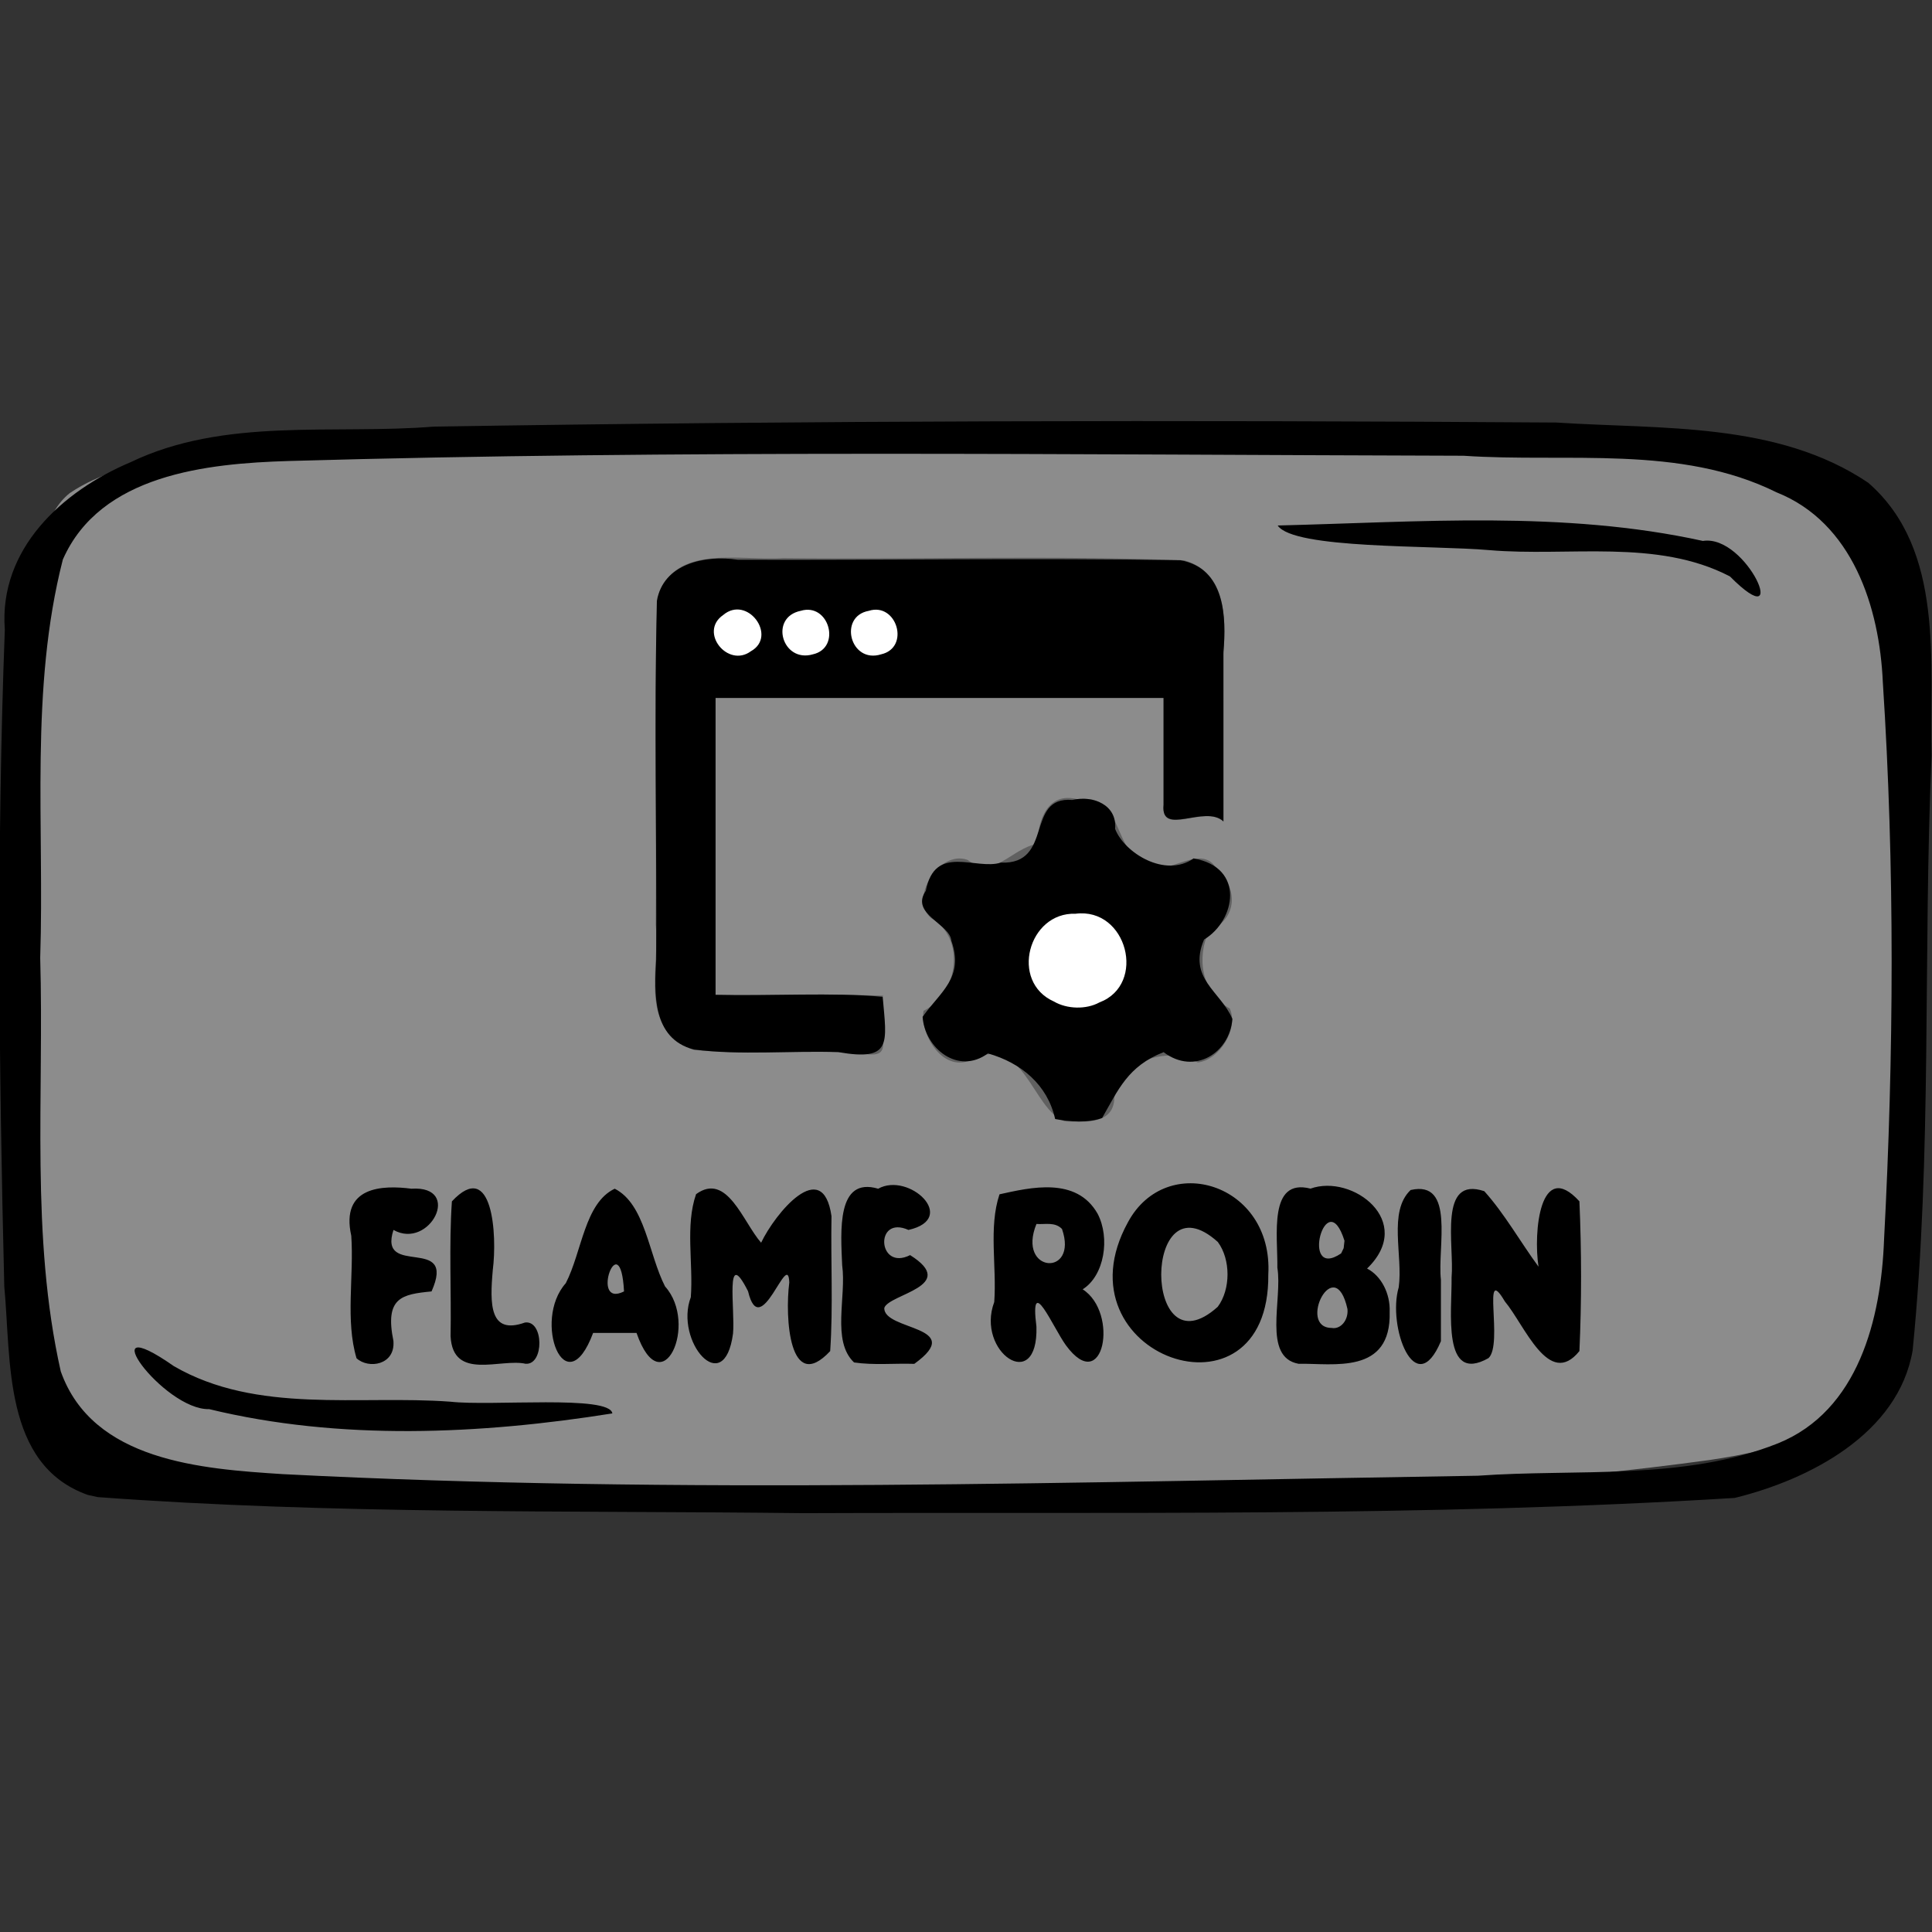 <?xml version="1.0" encoding="UTF-8" standalone="no"?>
<!-- Created with Inkscape (http://www.inkscape.org/) -->

<svg
   xmlns:dc="http://purl.org/dc/elements/1.1/"
   xmlns:cc="http://creativecommons.org/ns#"
   xmlns:rdf="http://www.w3.org/1999/02/22-rdf-syntax-ns#"
   xmlns:svg="http://www.w3.org/2000/svg"
   xmlns="http://www.w3.org/2000/svg"
   xmlns:sodipodi="http://sodipodi.sourceforge.net/DTD/sodipodi-0.dtd"
   xmlns:inkscape="http://www.inkscape.org/namespaces/inkscape"
   width="150"
   height="150"
   viewBox="0 0 39.688 39.688"
   version="1.1"
   id="svg922"
   inkscape:version="0.92.4 (5da689c313, 2019-01-14)"
   sodipodi:docname="USO_development_flamerobin.svg">
  <rect x="0" y="0" width="39.688" height="39.688" fill="#333333" stroke="none"/>
  <title
     id="title1437">USOICON</title>
  <defs
     id="defs916">
    <clipPath
       id="clipPath1521"
       clipPathUnits="userSpaceOnUse">
      <rect
         y="66.645"
         x="57.114"
         height="151.423"
         width="172.875"
         id="rect1523"
         style="opacity:0.875;fill:#000000;fill-opacity:1;stroke:#000000;stroke-width:0.604;stroke-linejoin:round;stroke-miterlimit:4;stroke-dasharray:none;stroke-opacity:1" />
    </clipPath>
  </defs>
  <sodipodi:namedview
     id="base"
     pagecolor="#ffffff"
     bordercolor="#666666"
     borderopacity="1.0"
     inkscape:pageopacity="0.0"
     inkscape:pageshadow="2"
     inkscape:zoom="1.4628907"
     inkscape:cx="70.312075"
     inkscape:cy="99.752964"
     inkscape:document-units="px"
     inkscape:current-layer="layer5"
     showgrid="false"
     inkscape:window-width="797"
     inkscape:window-height="511"
     inkscape:window-x="2491"
     inkscape:window-y="506"
     inkscape:window-maximized="0"
     units="px" />
  <g
     style="display:inline"
     transform="translate(-35.466,-112.592)"
     id="layer1"
     inkscape:groupmode="layer"
     inkscape:label="toonbox" />
  <g
     inkscape:label="text"
     id="layer3"
     inkscape:groupmode="layer" />
  <g
     style="display:inline"
     inkscape:label="icon_development"
     id="layer5"
     inkscape:groupmode="layer">
    <g
       id="g5771">
      <path
         style="display:inline;opacity:0.875;fill:#999999;fill-opacity:1;stroke:none;stroke-width:0.118;stroke-linejoin:round;stroke-miterlimit:4;stroke-dasharray:none;stroke-opacity:0.972"
         d="M 1.435,10.128 C 2.67,9.297 4.324,9.436 5.756,9.205 14.115,8.613 22.517,8.69 30.882,9.158 c 2.392,0.206 4.838,0.269 7.15,0.97 0.872,1.675 0.817,3.67 1.027,5.517 0.208,4.025 0.362,8.131 -0.532,12.088 -0.23,1.649 -2.018,2.052 -3.407,2.259 C 28.803,30.856 22.404,30.811 16.041,30.813 11.304,30.719 6.538,30.746 1.84,30.074 0.173,29.528 0.823,27.039 0.434,25.657 0.155,21.091 0.021,16.472 0.693,11.934 0.848,11.32 0.904,10.549 1.435,10.128 Z"
         id="rect49496"
         inkscape:connector-curvature="0" />
      <path
         style="display:inline;fill:#000000;stroke-width:0.372"
         d="M 1.803,30.709 C 0.057,30.089 0.231,27.938 0.088,26.427 -0.023,21.932 -0.07,17.428 0.099,12.934 -0.028,11.278 1.278,10.087 2.684,9.494 4.616,8.567 6.836,8.931 8.909,8.764 16.596,8.639 24.286,8.627 31.973,8.68 c 2.151,0.141 4.538,-0.02 6.404,1.236 1.585,1.379 1.256,3.719 1.302,5.606 -0.178,4.071 0.016,8.163 -0.389,12.22 -0.293,1.711 -2.12,2.653 -3.655,3.029 -6.368,0.394 -12.757,0.288 -19.135,0.313 C 11.669,31.028 6.827,31.11 2.007,30.754 L 1.803,30.709 Z m 34.718,-1.058 c 1.66,-0.67 2.121,-2.568 2.182,-4.182 C 38.904,21.657 38.926,17.825 38.678,14.015 38.61,12.472 38.055,10.735 36.495,10.114 34.511,9.131 32.202,9.508 30.064,9.362 22.02,9.341 13.972,9.24 5.93,9.47 4.248,9.521 2.061,9.745 1.291,11.494 c -0.682,2.663 -0.377,5.457 -0.465,8.181 0.081,2.829 -0.203,5.716 0.422,8.496 0.655,1.847 2.894,2.004 4.559,2.111 8.177,0.421 16.369,0.159 24.551,0.033 2.046,-0.147 4.225,0.107 6.163,-0.664 z M 4.297,28.947 c -0.939,0.027 -2.493,-2.118 -0.727,-0.884 1.706,0.991 3.797,0.593 5.68,0.731 0.844,0.097 3.277,-0.144 3.329,0.241 -2.713,0.432 -5.596,0.564 -8.282,-0.088 z m 31.24,-17.106 c -1.499,-0.781 -3.309,-0.4 -4.943,-0.54 -1.173,-0.103 -4.022,-0.018 -4.347,-0.506 2.904,-0.07 5.875,-0.312 8.734,0.317 0.913,-0.143 1.835,2.014 0.556,0.729 z"
         id="path49494"
         inkscape:connector-curvature="0" />
      <path
         style="font-style:normal;font-variant:normal;font-weight:normal;font-stretch:normal;font-size:4.946px;font-family:Insaniburger;-inkscape-font-specification:Insaniburger;opacity:1;vector-effect:none;fill:#000000;fill-opacity:1;stroke:none;stroke-width:0.058;stroke-linecap:butt;stroke-linejoin:miter;stroke-miterlimit:4;stroke-dasharray:none;stroke-dashoffset:0;stroke-opacity:1"
         d="m 8.083,27.552 c -0.185,-0.899 0.171,-0.964 0.782,-1.023 0.525,-1.179 -1.107,-0.266 -0.782,-1.263 0.743,0.418 1.43,-0.917 0.369,-0.847 -0.595,-0.077 -1.462,-0.05 -1.236,0.967 0.057,0.832 -0.124,1.738 0.108,2.516 0.248,0.227 0.795,0.139 0.758,-0.349 z m 2.718,0.464 C 10.289,27.897 9.305,28.373 9.256,27.451 c 0.017,-0.923 -0.035,-1.854 0.027,-2.772 0.839,-0.897 0.933,0.694 0.84,1.41 -0.062,0.703 -0.069,1.34 0.661,1.079 0.388,-0.053 0.397,0.871 0.017,0.847 z m 2.018,-1.487 c -0.075,-1.412 -0.72,0.361 0,0 z m -0.635,0.853 c -0.566,1.512 -1.253,-0.248 -0.562,-1.021 0.333,-0.643 0.385,-1.648 1.006,-1.942 0.627,0.319 0.693,1.342 1.034,2.008 0.693,0.768 -0.065,2.447 -0.586,0.955 -0.298,0 -0.595,0 -0.893,0 z m 3.452,-1.855 c 0.282,-0.593 1.264,-1.794 1.445,-0.544 -0.017,0.923 0.035,1.854 -0.027,2.772 -0.839,0.897 -0.933,-0.694 -0.84,-1.41 -0.026,-0.705 -0.592,1.253 -0.847,0.181 -0.483,-0.96 -0.262,0.396 -0.309,0.869 -0.181,1.356 -1.209,0.156 -0.867,-0.748 0.053,-0.699 -0.117,-1.47 0.108,-2.116 0.636,-0.464 0.966,0.578 1.336,0.997 z m 3.147,2.489 c 1.09,-0.788 -0.638,-0.676 -0.617,-1.149 0.095,-0.286 1.545,-0.446 0.53,-1.084 -0.672,0.338 -0.735,-0.831 -0.034,-0.517 1.04,-0.235 0.007,-1.199 -0.622,-0.847 -0.859,-0.254 -0.769,0.876 -0.74,1.571 0.091,0.652 -0.222,1.554 0.244,1.998 0.41,0.06 0.828,0.015 1.24,0.029 z m 3.458,-1.53 c 0.751,0.48 0.432,2.206 -0.344,1.15 -0.268,-0.37 -0.749,-1.518 -0.606,-0.381 0.037,1.398 -1.251,0.513 -0.867,-0.508 0.054,-0.731 -0.119,-1.535 0.108,-2.213 0.635,-0.14 1.58,-0.368 2.015,0.398 0.262,0.498 0.14,1.275 -0.307,1.554 z m -0.95,-1.343 c -0.411,1.013 0.869,1.096 0.525,0.103 -0.147,-0.151 -0.351,-0.089 -0.525,-0.103 z m 4.763,1.039 c 0.03,3.22 -4.391,1.67 -2.884,-1.073 0.792,-1.473 2.989,-0.8 2.884,1.073 z m -1.037,-0.669 c -1.547,-1.392 -1.553,2.726 -0.002,1.332 0.268,-0.358 0.268,-0.973 0.002,-1.332 z m 3.53,1.436 c 0.035,1.299 -1.161,1.054 -1.874,1.066 -0.742,-0.137 -0.324,-1.324 -0.433,-1.973 0.01,-0.658 -0.189,-1.848 0.681,-1.625 0.86,-0.309 2.163,0.673 1.162,1.642 0.287,0.147 0.479,0.51 0.464,0.89 z m -0.867,-0.059 c -0.263,-1.185 -1.038,0.384 -0.326,0.389 0.187,0.035 0.349,-0.162 0.326,-0.389 z m -0.061,-1.402 c -0.378,-1.204 -0.923,0.836 -0.069,0.26 l 0.052,-0.108 z m 1.981,2.063 c -0.526,1.252 -1.104,-0.307 -0.867,-1.107 0.091,-0.652 -0.222,-1.554 0.244,-1.998 0.924,-0.213 0.546,1.183 0.623,1.843 0,0.421 0,0.841 0,1.262 z m 2.005,-1.53 c -0.11,-0.708 0.032,-2.229 0.84,-1.343 0.044,1.019 0.046,2.057 0,3.076 -0.628,0.781 -1.124,-0.534 -1.532,-1.02 -0.487,-0.828 -0.025,0.88 -0.336,1.165 -0.961,0.543 -0.748,-0.973 -0.758,-1.656 0.059,-0.663 -0.28,-2.093 0.672,-1.773 0.416,0.462 0.739,1.04 1.114,1.551 z"
         id="text49550"
         inkscape:connector-curvature="0" />
      <g
         id="g55062"
         transform="matrix(0.093,0,0,0.089,23.448,-20.752)">
        <path
           style="fill:#8c8c8c;fill-opacity:1;stroke-width:0.265"
           d="m -18.198,491.896 c -6.91,-3.209 -1.994,-14.369 -12.879,-14.368 -3.688,-3.629 -9.637,4.359 -13.384,-0.905 -3.078,-3.99 -6.447,-10.756 -0.232,-13.721 4.877,-4.063 4.344,-14.937 -2.129,-17.914 -3.95,-4.351 1.043,-12.099 5.58,-13.74 7.038,2.945 11.974,1.275 18.24,-3.449 -0.753,-6.406 3.43,-12.035 10.074,-10.252 9.799,1.125 9.955,21.897 23.932,13.774 7.16,-0.952 13.32,12.038 5.43,15.562 -5.346,5.153 -3.122,15.893 3.594,19.603 0.972,6.086 -5.218,15.419 -12.076,10.756 -7.143,-1.665 -15.142,6.4 -15.878,13.542 -2.678,2.525 -7.035,0.936 -10.27,1.113 z m 5.894,-26.461 c 10.867,-1.232 11.979,-17.827 1.703,-20.864 -9.886,-3.866 -18.817,9.636 -11.664,17.238 2.308,2.844 6.357,4.343 9.96,3.625 z m -84.942,10.554 c -7.959,-1.101 -11.368,-9.617 -9.922,-16.828 0,-29.358 0,-58.717 0,-88.075 2.486,-8.943 12.531,-9.967 20.338,-9.101 31.661,0.192 63.393,-0.382 95.011,0.285 11.361,1.726 10.232,14.228 9.931,22.746 -0.011,12.606 0.034,25.213 -0.066,37.819 -4.437,-3.942 -14.891,4.072 -13.163,-4.849 0,-7.907 0,-15.815 0,-23.722 -32.897,0 -65.793,0 -98.69,0 0,22.842 0,45.685 0,68.527 12.329,0 24.657,0 36.986,0 -4.499,4.978 5.385,15.818 -4.087,13.486 -12.105,-0.171 -24.266,0.269 -36.339,-0.288 z m 10.954,-92.667 c 6.464,-4.249 -2.423,-13.167 -6.853,-7.416 -3.769,4.443 2.357,10.874 6.853,7.416 z m 14.26,0.531 c 6.279,-2.388 1.338,-12.46 -4.257,-9.194 -6.307,3.018 -1.247,11.741 4.257,9.194 z m 15.081,0 c 8.631,-3.984 -3.8,-15.701 -6.947,-6.05 -1.451,4.039 3.289,7.802 6.947,6.05 z"
           id="path55037"
           inkscape:connector-curvature="0" />
        <path
           style="fill:#606060;fill-opacity:1;stroke-width:0.265"
           d="m -17.012,491.982 c -7.06,-2.805 -8.963,-20.033 -20.102,-14.42 -6.539,3.721 -11.85,-5.517 -11.016,-11.076 7.823,-4.046 9.325,-16.896 1.662,-21.412 -4.91,-4.365 1.705,-15.85 8.072,-13.426 5.885,4.672 9.595,-2.65 15.407,-3.711 0.103,-5.26 2.182,-12.193 8.956,-10.26 11.357,-1.71 6.602,15.266 18.361,15.58 3.585,0.256 9.265,-4.653 12.158,0.255 4.907,4.545 4.835,11.687 -1.559,14.538 -2.748,5.977 -1.757,14.285 4.571,17.882 2.028,4.514 -2.115,11.85 -7.049,12.467 -7.012,-3.987 -17.181,-0.158 -18.438,8.103 -0.056,6.268 -6.608,5.683 -11.023,5.479 z m 6.756,-27.028 c 11.011,-3.395 7.86,-21.127 -3.378,-20.947 -12.473,-1.147 -15.682,18.713 -3.178,21.286 2.069,0.671 4.554,0.444 6.556,-0.339 z m -88.64,10.552 c -12.406,-4.685 -7.385,-18.888 -8.404,-28.907 0.275,-25.148 -0.55,-50.437 0.411,-75.497 3.655,-12.562 18.037,-8.418 27.679,-9.114 29.546,0.335 59.169,-0.673 88.667,0.511 9.516,2.833 9.147,13.808 8.656,21.846 0,12.813 0,25.626 0,38.438 -4.099,-3.966 -13.903,3.654 -13.229,-3.75 0,-8.257 0,-16.513 0,-24.77 -32.985,0 -65.969,0 -98.954,0 0,22.842 0,45.685 0,68.527 12.276,0.135 25.097,-0.266 37.039,0.198 -3.818,6.336 5.442,16.017 -5.987,13.026 -11.926,-0.332 -24.081,0.63 -35.877,-0.509 z m 11.969,-91.701 c 10.235,-7.67 -9.056,-14.491 -7.45,-3.432 1.12,2.97 4.439,5.152 7.45,3.432 z m 15.519,-0.278 c 9.459,-6.852 -10.714,-14.491 -7.411,-2.289 0.905,2.859 4.976,4.151 7.411,2.289 z m 14.955,0.096 c 6.851,-3.288 -1.502,-13.819 -6.322,-7.791 -4.173,3.863 1.519,11.042 6.322,7.791 z"
           id="path55035"
           inkscape:connector-curvature="0" />
        <path
           style="fill:#000000;fill-opacity:1;stroke-width:0.265"
           d="m -19.061,491.454 c -1.679,-7.89 -7.484,-12.958 -14.842,-15.143 -6.632,5.083 -13.982,-1.265 -14.432,-8.446 3.881,-5.754 9.218,-9.005 6.342,-17.565 -0.307,-3.937 -9.183,-6.14 -5.631,-11.528 2.018,-10.971 10.999,-4.683 16.572,-6.498 11.763,0.486 5.305,-15.373 15.775,-14.463 4.675,-1.132 9.941,1.181 9.459,6.673 2.033,5.539 11.082,11.419 17.336,6.821 11.444,2.05 9.298,14.347 2.313,18.724 -3.65,9.008 3.683,11.951 6.257,18.318 -0.543,7.781 -8.348,13.097 -15.19,7.673 -7.925,3.232 -10.036,8.739 -13.578,15.188 -2.979,1.186 -7.302,0.875 -10.38,0.246 z"
           id="path55052"
           inkscape:connector-curvature="0" />
        <path
           style="fill:#ffffff;fill-opacity:1;stroke-width:0.265"
           d="m -9.276,464.538 c 10.496,-4.152 6.106,-21.994 -5.287,-20.465 -10.436,-0.385 -14.573,15.682 -4.775,20.256 2.9,1.77 7.128,1.891 10.062,0.209 z"
           id="path55050"
           inkscape:connector-curvature="0" />
        <path
           style="fill:#000000;fill-opacity:1;stroke-width:0.265"
           d="m -98.893,475.399 c -9.23,-2.488 -8.723,-13.135 -8.292,-20.767 0.145,-27.572 -0.457,-55.219 0.155,-82.744 1.365,-8.571 10.568,-10.671 17.855,-9.521 32.59,0.124 65.269,-0.439 97.804,0.114 9.906,1.891 10.15,13.229 9.48,21.213 0.002,13.021 0.003,26.041 0.005,39.062 -4.1,-3.972 -13.932,3.611 -13.228,-3.843 -3.375e-4,-8.217 -5.976e-4,-16.434 -8.453e-4,-24.65 -32.985,0 -65.969,0 -98.954,0 0,22.842 0,45.685 0,68.527 12.066,0.317 25.983,-0.625 36.915,0.463 0.889,10.767 2.139,14.904 -9.801,12.762 -10.6,-0.401 -21.51,0.796 -31.937,-0.616 z"
           id="path55048"
           inkscape:connector-curvature="0" />
        <path
           style="fill:#ffffff;fill-opacity:1;stroke-width:0.265"
           d="m -86.267,383.483 c 5.95,-3.473 -0.774,-13.094 -6.14,-8.347 -5.404,3.908 1.037,12.285 6.14,8.347 z"
           id="path55046"
           inkscape:connector-curvature="0" />
        <path
           style="fill:#ffffff;fill-opacity:1;stroke-width:0.265"
           d="m -72.581,384.197 c 6.386,-1.485 3.588,-12.012 -2.678,-10.044 -7.036,1.51 -4.089,12.097 2.678,10.044 z"
           id="path55044"
           inkscape:connector-curvature="0" />
        <path
           style="fill:#ffffff;fill-opacity:1;stroke-width:0.265"
           d="m -57.5,384.197 c 6.488,-1.543 3.456,-12.096 -2.729,-10.039 -6.762,1.272 -4.128,12.273 2.729,10.039 z"
           id="path55033"
           inkscape:connector-curvature="0" />
      </g>
    </g>
  </g>
</svg>

